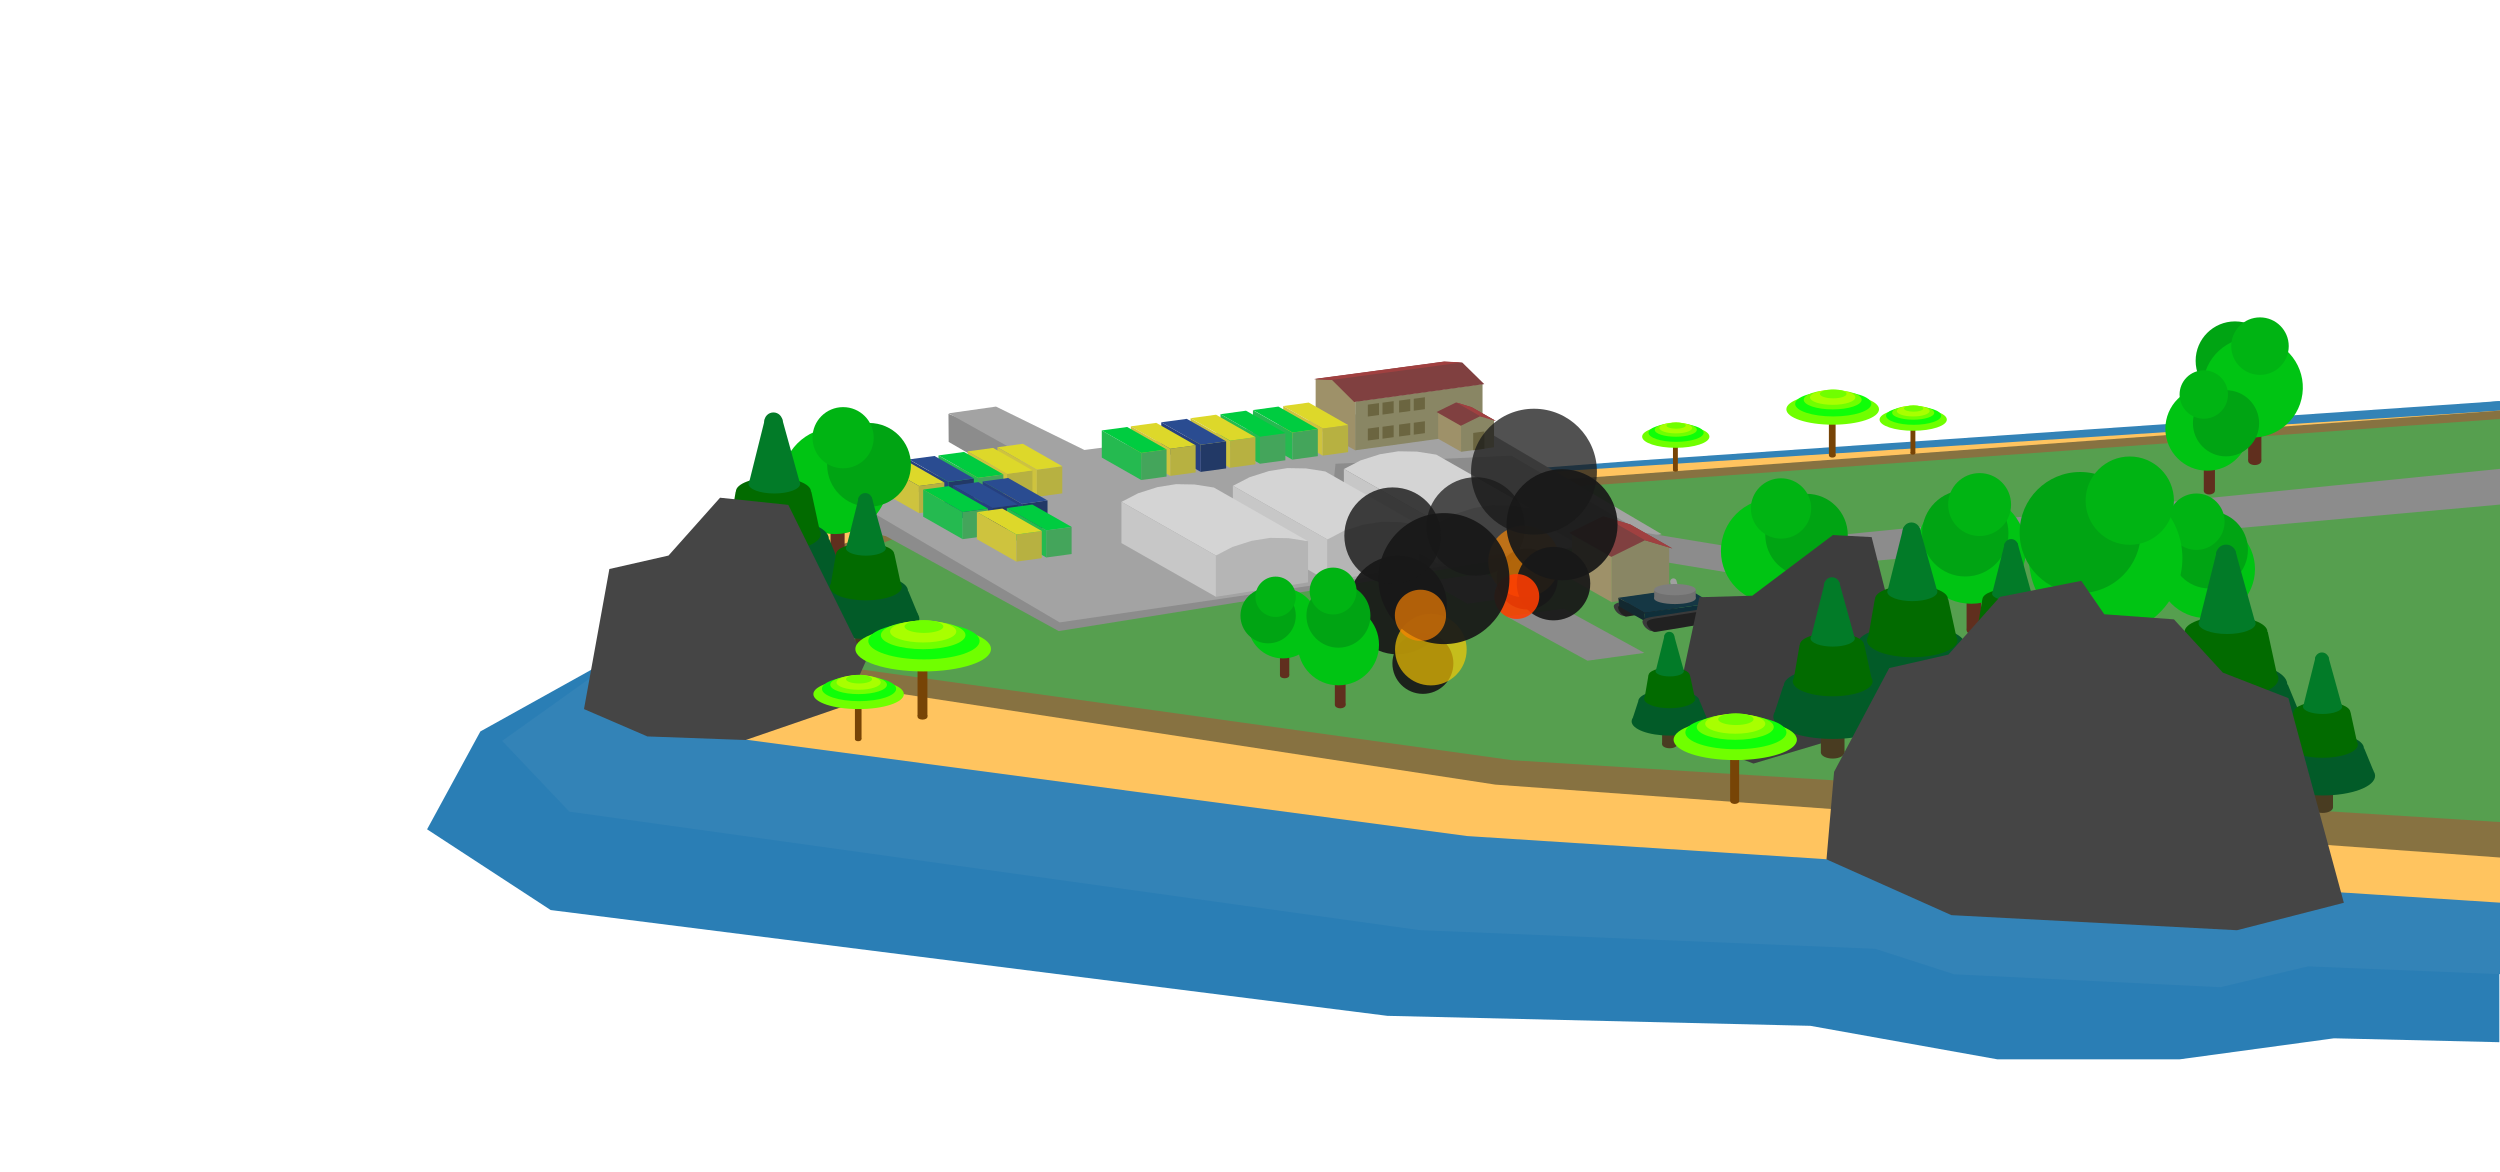 <?xml version="1.0" encoding="UTF-8" standalone="no"?>
<!-- Generator: Adobe Illustrator 23.0.3, SVG Export Plug-In . SVG Version: 6.00 Build 0)  -->

<svg
   version="1.1"
   id="Layer_1"
   x="0px"
   y="0px"
   viewBox="0 75 2304 1080"
   style="enable-background:new 0 0 2304 1080;"
   xml:space="preserve"
   xmlns:xlink="http://www.w3.org/1999/xlink"
   xmlns="http://www.w3.org/2000/svg"
   xmlns:svg="http://www.w3.org/2000/svg"><defs
   id="defs246"><linearGradient
     id="linearGradient246"><stop
       style="stop-color:#ffd500;stop-opacity:0;"
       offset="0"
       id="stop246" /><stop
       style="stop-color:#ffd500;stop-opacity:0.157;"
       offset="0.873"
       id="stop248" /><stop
       style="stop-color:#ffd500;stop-opacity:0.698;"
       offset="1"
       id="stop247" /></linearGradient><linearGradient
     xlink:href="#linearGradient246"
     id="linearGradient247"
     x1="797.548"
     y1="225.566"
     x2="980.594"
     y2="225.566"
     gradientUnits="userSpaceOnUse" /><linearGradient
     xlink:href="#linearGradient246"
     id="linearGradient250"
     x1="886.009"
     y1="187.681"
     x2="1082.254"
     y2="187.681"
     gradientUnits="userSpaceOnUse" /></defs>
<style
   type="text/css"
   id="style1">
	.st0{fill:#84D0FF;}
	.st1{fill:#2879AD;}
	.st2{fill:#2A7EB5;}
	.st3{fill:#3383B7;}
	.st4{fill:#FFC45F;}
	.st5{fill:#877241;}
	.st6{fill:#569F4F;}
	.st7{fill:#8C8C8C;}
	.st8{fill:#A3A3A3;}
	.st9{fill:#B7B141;}
	.st10{fill:#DDD82A;}
	.st11{fill:#CEC33E;}
	.st12{fill:#44A55B;}
	.st13{fill:#00CC40;}
	.st14{fill:#25BA50;}
	.st15{fill:#223966;}
	.st16{fill:#2A4C91;}
	.st17{fill:#26407F;}
	.st18{fill:#B5B5B5;}
	.st19{fill:#D4D4D4;}
	.st20{fill:#C7C7C7;}
	.st21{fill:#898664;}
	.st22{fill:#9E9169;}
	.st23{fill:#804040;}
	.st24{fill:#A04040;}
	.st25{fill:#6B6540;}
	.st26{fill:#602F1E;}
	.st27{fill:#00C413;}
	.st28{fill:#00A413;}
	.st29{fill:#00B413;}
	.st30{fill:#493C21;}
	.st31{fill:#025B28;}
	.st32{fill:#026B00;}
	.st33{fill:#027B28;}
	.st34{fill:#3A3A3A;}
	.st35{fill:#212121;}
	.st36{fill:#153744;}
	.st37{fill:#0F2F3A;}
	.st38{fill:#132930;}
	.st39{fill:none;stroke:#A0A0A0;stroke-width:5.934;stroke-linecap:round;}
	.st40{fill:#707070;}
	.st41{fill:#7E7E7E;}
	.st42{fill:#454545;}
	.st43{fill:#3D3D3D;}
	.st44{fill:#774406;}
	.st45{fill:#70FF00;}
	.st46{fill:#0FFF08;}
	.st47{fill:#A8FF00;}
	.st48{fill:#2A2B2A;}
	.st49{fill:#333333;}
	.st50{fill:#2D2D2D;}
	.st51{fill:#3F3F3F;}
	.st52{fill:#505050;}
	.st53{fill:none;stroke:#A0A0A0;stroke-width:8;stroke-linecap:round;}
	.st54{fill:#5B5B5B;}
	.st55{fill:none;stroke:#FFA300;stroke-miterlimit:10;}
	.st56{fill:#207003;}
	.st57{fill:#1F6300;}
	.st58{fill:#1B5B00;}
	.st59{fill:none;stroke:#A0A0A0;stroke-width:4.374;stroke-linecap:round;}
	.st60{fill:none;stroke:#A0A0A0;stroke-width:3.682;stroke-linecap:round;}
	.st61{fill:none;stroke:#A0A0A0;stroke-width:3.462;stroke-linecap:round;}
	.st62{fill:#1E1607;}
	.st63{fill:#342B18;}
	.st64{fill:#3E331C;}
	.st65{fill:#2A200C;}
	.st66{fill:none;stroke:#A0A0A0;stroke-width:7.13;stroke-linecap:round;}
</style>

<g
   id="g219">
	<g
   id="g6">
		<path
   class="st2"
   d="M393.6,839.3l49.1-90.2L723,593.2l1580.4-148.5v590.8l-152.4-3.6l-142.4,19.4h-167.7l-172.5-30.9l-389.8-9.2    l-771.1-97.5L393.6,839.3z"
   id="path2" />
		<path
   class="st3"
   d="M462.8,757.8l280.4-200l761.9-58.1l798.9-55.1v528.2l-177.1-7.2l-80.6,19.2L1801,972.9l-72.8-23.5l-420-17.2    L524.7,823L462.8,757.8z"
   id="path3" />
		<path
   class="st4"
   d="M552.4,688.9l14.2-68L785,551.3l1519-97.9v453.5l-952-61.4L630,749L552.4,688.9z"
   id="path4" />
		<path
   class="st5"
   d="M637.9,673.1l-17.4-47.5l201-63.3L2304,453.4v411.9l-925.9-67.2l-645.2-98.6L637.9,673.1z"
   id="path5" />
		<path
   class="st6"
   d="M688.1,659.4l-7.5-32.9L831,568.7l1473-107.6v371.5l-910.5-57l-598.9-83.5L688.1,659.4z"
   id="path6" />
	</g>
	<path
   class="st7"
   d="M975.7,656.6l555.6-89.2l-498.9-47.7l-158.3-63.3l0.2,25.9l70.3,40.6l-184.9-1.7v35.7l56.7,12.2L975.7,656.6z"
   id="path7" />
	<path
   class="st8"
   d="M1531.4,567.3l-205.1-120.5l-326.9,42.9l-81.5-40l-43.7,6.2l74.7,41.7l-189.1,23.6l216.8,127.4L1531.4,567.3z"
   id="path8" />
	<path
   class="st7"
   d="M1462.2,581.1l135.6,22.4L2304,540v-32.9l-712.4,71.3l-78-12.8l-120.8-70.7l-162,7.5l-2.1,20.3l150.1,10.6   L1462.2,581.1z"
   id="path9" />
	<g
   id="g12">
		<path
   class="st9"
   d="M955.6,532.9l23.4-3.2v-25l-23.4,3.2V532.9z"
   id="path10" />
		<path
   class="st10"
   d="M955.6,507.9l23.4-3.2L942.7,484l-23.5,3.2L955.6,507.9z"
   id="path11" />
		<path
   class="st11"
   d="M919.2,512.2l36.4,20.7v-25l-36.4-20.7V512.2z"
   id="path12" />
	</g>
	<g
   id="g15">
		<path
   class="st9"
   d="M928.1,536.7l23.4-3.2v-25l-23.4,3.2V536.7z"
   id="path13" />
		<path
   class="st10"
   d="M928.1,511.7l23.4-3.2l-36.3-20.7l-23.5,3.2L928.1,511.7z"
   id="path14" />
		<path
   class="st11"
   d="M891.7,516l36.4,20.7v-25L891.7,491V516z"
   id="path15" />
	</g>
	<g
   id="g18">
		<path
   class="st12"
   d="M901.3,540.4l23.4-3.2v-25l-23.4,3.2V540.4z"
   id="path16" />
		<path
   class="st13"
   d="M901.3,515.4l23.4-3.2l-36.3-20.7l-23.5,3.2L901.3,515.4z"
   id="path17" />
		<path
   class="st14"
   d="M864.9,519.7l36.4,20.7v-25l-36.4-20.7V519.7z"
   id="path18" />
	</g>
	<g
   id="g21">
		<path
   class="st15"
   d="M874.1,544.2l23.4-3.2v-25l-23.4,3.2V544.2z"
   id="path19" />
		<path
   class="st16"
   d="M874.1,519.1l23.4-3.2l-36.3-20.7l-23.5,3.2L874.1,519.1z"
   id="path20" />
		<path
   class="st17"
   d="M837.7,523.5l36.4,20.7v-25l-36.4-20.7V523.5z"
   id="path21" />
	</g>
	<g
   id="g24">
		<path
   class="st9"
   d="M846.9,547.9l23.4-3.2v-25l-23.4,3.2V547.9z"
   id="path22" />
		<path
   class="st10"
   d="M846.9,522.9l23.4-3.2L834.1,499l-23.5,3.2L846.9,522.9z"
   id="path23" />
		<path
   class="st11"
   d="M810.5,527.2l36.4,20.7v-25l-36.4-20.7V527.2z"
   id="path24" />
	</g>
	<g
   id="g27">
		<path
   class="st15"
   d="M942,564.4l23.4-3.2v-25l-23.4,3.2V564.4z"
   id="path25" />
		<path
   class="st16"
   d="M942,539.4l23.4-3.2l-36.3-20.7l-23.5,3.2L942,539.4z"
   id="path26" />
		<path
   class="st17"
   d="M905.6,543.7l36.4,20.7v-25l-36.4-20.7V543.7z"
   id="path27" />
	</g>
	<g
   id="g30">
		<path
   class="st15"
   d="M914.6,568.1L938,565v-25l-23.4,3.2V568.1z"
   id="path28" />
		<path
   class="st16"
   d="M914.6,543.1L938,540l-36.3-20.7l-23.5,3.2L914.6,543.1z"
   id="path29" />
		<path
   class="st17"
   d="M878.2,547.5l36.4,20.7v-25l-36.4-20.7V547.5z"
   id="path30" />
	</g>
	<g
   id="g33">
		<path
   class="st12"
   d="M887.1,571.9l23.4-3.2v-25l-23.4,3.2V571.9z"
   id="path31" />
		<path
   class="st13"
   d="M887.1,546.9l23.4-3.2L874.3,523l-23.5,3.2L887.1,546.9z"
   id="path32" />
		<path
   class="st14"
   d="M850.8,551.2l36.4,20.7v-25l-36.4-20.7V551.2z"
   id="path33" />
	</g>
	<g
   id="g36">
		<path
   class="st12"
   d="M964.2,588.8l23.4-3.2v-25l-23.4,3.2V588.8z"
   id="path34" />
		<path
   class="st13"
   d="M964.2,563.8l23.4-3.2L951.4,540l-23.5,3.2L964.2,563.8z"
   id="path35" />
		<path
   class="st14"
   d="M927.9,568.1l36.4,20.7v-25l-36.4-20.7V568.1z"
   id="path36" />
	</g>
	<g
   id="g39">
		<path
   class="st9"
   d="M936.7,592.6l23.4-3.2v-25l-23.4,3.2V592.6z"
   id="path37" />
		<path
   class="st10"
   d="M936.7,567.6l23.4-3.2l-36.3-20.7l-23.5,3.2L936.7,567.6z"
   id="path38" />
		<path
   class="st11"
   d="M900.3,571.9l36.4,20.7v-25l-36.4-20.7V571.9z"
   id="path39" />
	</g>
	<g
   id="g42">
		<path
   class="st18"
   d="M1325.6,594.7l84.9-13.3v-38l-53.4-12.4l-31.5,25.7V594.7z"
   id="path40" />
		<path
   class="st19"
   d="M1325.6,556.7l15.1-7.9l17.9-5.7l17-2.7l17,0.3l17.9,2.8l-86.8-49.5l-17.9-2.8l-17-0.3l-17,2.7l-17.9,5.7    l-15.3,7.9L1325.6,556.7z"
   id="path41" />
		<path
   class="st20"
   d="M1238.5,545.2l87.1,49.5v-38l-87.1-49.5V545.2z"
   id="path42" />
	</g>
	<g
   id="g45">
		<path
   class="st18"
   d="M1223.3,610.3l84.9-13.3v-38l-53.4-12.4l-31.5,25.7V610.3z"
   id="path43" />
		<path
   class="st19"
   d="M1223.3,572.2l15.1-7.9l17.9-5.7l17-2.7l17,0.3l17.9,2.8l-86.8-49.5l-17.9-2.8l-17-0.3l-17,2.7l-17.9,5.7    l-15.3,7.9L1223.3,572.2z"
   id="path44" />
		<path
   class="st20"
   d="M1136.2,560.7l87.1,49.5v-38l-87.1-49.5V560.7z"
   id="path45" />
	</g>
	<g
   id="g48">
		<path
   class="st18"
   d="M1120.6,625l84.9-13.3v-38l-53.4-12.4l-31.5,25.7V625z"
   id="path46" />
		<path
   class="st19"
   d="M1120.6,587l15.1-7.9l17.9-5.7l17-2.7l17,0.3l17.9,2.8l-86.8-49.5l-17.9-2.8l-17-0.3l-17,2.7l-17.9,5.7    l-15.3,7.9L1120.6,587z"
   id="path47" />
		<path
   class="st20"
   d="M1033.5,575.5l87.1,49.5v-38l-87.1-49.5V575.5z"
   id="path48" />
	</g>
	<g
   id="g60">
		<path
   class="st21"
   d="M1248.9,490l117.4-16.2v-45L1248.9,445V490z"
   id="path49" />
		<path
   class="st22"
   d="M1212.5,469.3l36.4,20.7v-45l-17.2-21.9l-19.2,1.2L1212.5,469.3L1212.5,469.3z"
   id="path50" />
		<path
   class="st23"
   d="M1248,445.5l119.9-16.5l-20.3-19.9l-16.7-0.8l-120,16.1l16.7,0.8L1248,445.5z"
   id="path51" />
		<path
   class="st24"
   d="M1227.6,425.1l120-16.1l-16.7-0.8l-120,16.1L1227.6,425.1z"
   id="path52" />
		<path
   class="st25"
   d="M1260.6,458.9l10.3-1.4v-11l-10.3,1.4V458.9z"
   id="path53" />
		<path
   class="st25"
   d="M1289.4,455.2l10.3-1.4v-11l-10.3,1.4V455.2z"
   id="path54" />
		<path
   class="st25"
   d="M1302.9,475.6l10.3-1.4v-11l-10.3,1.4V475.6z"
   id="path55" />
		<path
   class="st25"
   d="M1289.4,477.3l10.3-1.4v-11l-10.3,1.4V477.3z"
   id="path56" />
		<path
   class="st25"
   d="M1302.9,453.5l10.3-1.4v-11l-10.3,1.4V453.5z"
   id="path57" />
		<path
   class="st25"
   d="M1274.1,479.3l10.3-1.4v-11l-10.3,1.4V479.3z"
   id="path58" />
		<path
   class="st25"
   d="M1274.1,457.1l10.3-1.4v-11l-10.3,1.4V457.1z"
   id="path59" />
		<path
   class="st25"
   d="M1260.6,481l10.3-1.4v-11l-10.3,1.4V481z"
   id="path60" />
	</g>
	<g
   id="g63">
		<path
   class="st9"
   d="M1219,494.9l23.4-3.2v-25l-23.4,3.2V494.9z"
   id="path61" />
		<path
   class="st10"
   d="M1219,469.9l23.4-3.2l-36.3-20.7l-23.5,3.2L1219,469.9z"
   id="path62" />
		<path
   class="st11"
   d="M1182.6,474.2l36.4,20.7v-25l-36.4-20.7V474.2z"
   id="path63" />
	</g>
	<g
   id="g66">
		<path
   class="st12"
   d="M1191.1,498.6l23.4-3.2v-25l-23.4,3.2V498.6z"
   id="path64" />
		<path
   class="st13"
   d="M1191.1,473.6l23.4-3.2l-36.3-20.7l-23.5,3.2L1191.1,473.6z"
   id="path65" />
		<path
   class="st14"
   d="M1154.7,478l36.4,20.7v-25l-36.4-20.7V478z"
   id="path66" />
	</g>
	<g
   id="g69">
		<path
   class="st12"
   d="M1161.2,502.4l23.4-3.2v-25l-23.4,3.2V502.4z"
   id="path67" />
		<path
   class="st14"
   d="M1124.8,481.7l36.4,20.7v-25l-36.4-20.7V481.7z"
   id="path68" />
		<path
   class="st13"
   d="M1161.2,477.4l23.4-3.2l-36.3-20.7l-23.5,3.2L1161.2,477.4z"
   id="path69" />
	</g>
	<g
   id="g72">
		<path
   class="st9"
   d="M1133.6,506.1l23.4-3.2v-25l-23.4,3.2V506.1z"
   id="path70" />
		<path
   class="st10"
   d="M1133.6,481.1l23.4-3.2l-36.3-20.7l-23.5,3.2L1133.6,481.1z"
   id="path71" />
		<path
   class="st11"
   d="M1097.2,485.5l36.4,20.7v-25l-36.4-20.7V485.5z"
   id="path72" />
	</g>
	<g
   id="g75">
		<path
   class="st15"
   d="M1106.6,509.9l23.4-3.2v-25l-23.4,3.2V509.9z"
   id="path73" />
		<path
   class="st16"
   d="M1106.6,484.9l23.4-3.2l-36.3-20.7l-23.5,3.2L1106.6,484.9z"
   id="path74" />
		<path
   class="st17"
   d="M1070.2,489.2l36.4,20.7v-25l-36.4-20.7V489.2z"
   id="path75" />
	</g>
	<g
   id="g78">
		<path
   class="st9"
   d="M1078.5,513.6l23.4-3.2v-25l-23.4,3.2V513.6z"
   id="path76" />
		<path
   class="st10"
   d="M1078.5,488.6l23.4-3.2l-36.3-20.7l-23.5,3.2L1078.5,488.6z"
   id="path77" />
		<path
   class="st11"
   d="M1042.2,492.9l36.4,20.7v-25l-36.4-20.7V492.9z"
   id="path78" />
	</g>
	<g
   id="g81">
		<path
   class="st12"
   d="M1051.7,517.4l23.4-3.2v-25l-23.4,3.2V517.4z"
   id="path79" />
		<path
   class="st13"
   d="M1051.7,492.4l23.4-3.2l-36.3-20.7l-23.5,3.2L1051.7,492.4z"
   id="path80" />
		<path
   class="st14"
   d="M1015.4,496.7l36.4,20.7v-25l-36.4-20.7V496.7z"
   id="path81" />
	</g>
	<g
   id="g86">
		<path
   class="st21"
   d="M1346.5,491.4l30.4-4.2v-25l-13.7-4.1l-16.8,8.3L1346.5,491.4L1346.5,491.4z"
   id="path82" />
		<path
   class="st22"
   d="M1325.4,479.4l21.1,11.9v-25l-21.1-11.9V479.4z"
   id="path83" />
		<path
   class="st23"
   d="M1346.3,467.4l17.8-8.8l14.5,4.4l-22.3-12.7l-14.4-4.4l-18,8.8L1346.3,467.4z"
   id="path84" />
		<path
   class="st24"
   d="M1342,445.9l22.2,12.7l14.5,4.4l-22.3-12.7L1342,445.9z"
   id="path85" />
		<path
   class="st25"
   d="M1357.7,490l10.3-1.4v-16l-10.3,1.4V490z"
   id="path86" />
	</g>
	<g
   id="g89">
		<g
   id="g87">
			<ellipse
   class="st26"
   cx="1819.1"
   cy="655.7"
   rx="6.7"
   ry="4.3"
   id="ellipse86" />
			<rect
   x="1812.4"
   y="563.7"
   class="st26"
   width="13.4"
   height="91.5"
   id="rect86" />
		</g>
		<circle
   class="st27"
   cx="1816.8"
   cy="581"
   r="50.4"
   id="circle87" />
		<circle
   class="st28"
   cx="1811.2"
   cy="566.5"
   r="39.8"
   id="circle88" />
		<circle
   class="st29"
   cx="1824.4"
   cy="540"
   r="29"
   id="circle89" />
	</g>
	<g
   id="g92">
		<g
   id="g90">
			<ellipse
   class="st26"
   cx="771.9"
   cy="590.8"
   rx="6.5"
   ry="4.1"
   id="ellipse89" />
			<rect
   x="765.4"
   y="501.5"
   class="st26"
   width="13"
   height="88.9"
   id="rect89" />
		</g>
		<circle
   class="st27"
   cx="769.6"
   cy="518.2"
   r="49"
   id="circle90" />
		<circle
   class="st28"
   cx="800.9"
   cy="503.4"
   r="38.6"
   id="circle91" />
		<circle
   class="st29"
   cx="777"
   cy="478.4"
   r="28.2"
   id="circle92" />
	</g>
	<g
   id="g95">
		<g
   id="g93">
			<ellipse
   class="st26"
   cx="2035.2"
   cy="666.3"
   rx="6"
   ry="3.8"
   id="ellipse92" />
			<rect
   x="2029.2"
   y="584"
   class="st26"
   width="12"
   height="81.9"
   id="rect92" />
		</g>
		<circle
   class="st27"
   cx="2033.1"
   cy="599.5"
   r="45.1"
   id="circle93" />
		<circle
   class="st28"
   cx="2036.1"
   cy="581.7"
   r="35.6"
   id="circle94" />
		<circle
   class="st29"
   cx="2024.2"
   cy="555.8"
   r="26"
   id="circle95" />
	</g>
	<g
   id="g101">
		<g
   id="g96">
			<ellipse
   class="st30"
   cx="713.5"
   cy="643.6"
   rx="12.7"
   ry="6.7"
   id="ellipse95" />
			<rect
   x="700.8"
   y="622.4"
   class="st30"
   width="25.5"
   height="21.2"
   id="rect95" />
		</g>
		<g
   id="g97">
			<ellipse
   class="st31"
   cx="713.5"
   cy="605.1"
   rx="63.9"
   ry="23.9"
   id="ellipse96" />
			<path
   class="st31"
   d="M775.6,599.5L764.3,572H660.6l-9,27.3L775.6,599.5z"
   id="path96" />
			<ellipse
   class="st31"
   cx="712.4"
   cy="571.7"
   rx="51.5"
   ry="19.3"
   id="ellipse97" />
		</g>
		<g
   id="g99">
			<ellipse
   class="st32"
   cx="713.5"
   cy="567.1"
   rx="42.9"
   ry="16.1"
   id="ellipse98" />
			<path
   class="st32"
   d="M755.3,563.3l-7.6-35.2H678l-6,35.1L755.3,563.3z"
   id="path98" />
			<ellipse
   class="st32"
   cx="712.8"
   cy="528"
   rx="34.6"
   ry="13"
   id="ellipse99" />
		</g>
		<g
   id="g100">
			<ellipse
   class="st33"
   cx="713.6"
   cy="520.9"
   rx="23.8"
   ry="8.9"
   id="ellipse100" />
			<path
   class="st33"
   d="M736.8,518.8l-16.2-58.6h-15.4l-14.6,58.5L736.8,518.8z"
   id="path100" />
			<circle
   class="st33"
   cx="712.8"
   cy="463.5"
   r="8.4"
   id="circle100" />
		</g>
	</g>
	<g
   id="g107">
		<g
   id="g102">
			<ellipse
   class="st30"
   cx="797.9"
   cy="675.1"
   rx="9.8"
   ry="5.2"
   id="ellipse101" />
			<rect
   x="788.1"
   y="658.7"
   class="st30"
   width="19.7"
   height="16.4"
   id="rect101" />
		</g>
		<g
   id="g103">
			<ellipse
   class="st31"
   cx="797.9"
   cy="645.3"
   rx="49.4"
   ry="18.5"
   id="ellipse102" />
			<path
   class="st31"
   d="M845.9,641l-8.8-21.3H757l-6.9,21.1L845.9,641z"
   id="path102" />
			<ellipse
   class="st31"
   cx="797"
   cy="619.5"
   rx="39.8"
   ry="14.9"
   id="ellipse103" />
		</g>
		<g
   id="g105">
			<ellipse
   class="st32"
   cx="797.9"
   cy="615.9"
   rx="33.2"
   ry="12.4"
   id="ellipse104" />
			<path
   class="st32"
   d="M830.2,613l-5.9-27.2h-53.9l-4.7,27.1L830.2,613z"
   id="path104" />
			<ellipse
   class="st32"
   cx="797.3"
   cy="585.7"
   rx="26.8"
   ry="10"
   id="ellipse105" />
		</g>
		<g
   id="g106">
			<ellipse
   class="st33"
   cx="798"
   cy="580.2"
   rx="18.4"
   ry="6.9"
   id="ellipse106" />
			<path
   class="st33"
   d="M815.9,578.6l-12.5-45.3h-11.9l-11.3,45.2L815.9,578.6z"
   id="path106" />
			<circle
   class="st33"
   cx="797.4"
   cy="535.9"
   r="6.5"
   id="circle106" />
		</g>
	</g>
	<g
   id="g113">
		<g
   id="g108">
			<ellipse
   class="st30"
   cx="1854.1"
   cy="715.9"
   rx="9.7"
   ry="5.1"
   id="ellipse107" />
			<rect
   x="1844.3"
   y="699.7"
   class="st30"
   width="19.5"
   height="16.2"
   id="rect107" />
		</g>
		<g
   id="g109">
			<ellipse
   class="st31"
   cx="1854.1"
   cy="686.4"
   rx="48.9"
   ry="18.3"
   id="ellipse108" />
			<path
   class="st31"
   d="M1901.6,682.1l-8.7-21.1h-79.3l-6.9,20.9L1901.6,682.1z"
   id="path108" />
			<ellipse
   class="st31"
   cx="1853.2"
   cy="660.9"
   rx="39.4"
   ry="14.7"
   id="ellipse109" />
		</g>
		<g
   id="g111">
			<ellipse
   class="st32"
   cx="1854.1"
   cy="657.4"
   rx="32.8"
   ry="12.3"
   id="ellipse110" />
			<path
   class="st32"
   d="M1886,654.5l-5.8-26.9h-53.3l-4.6,26.8L1886,654.5z"
   id="path110" />
			<ellipse
   class="st32"
   cx="1853.5"
   cy="627.4"
   rx="26.5"
   ry="9.9"
   id="ellipse111" />
		</g>
		<g
   id="g112">
			<ellipse
   class="st33"
   cx="1854.1"
   cy="622"
   rx="18.2"
   ry="6.8"
   id="ellipse112" />
			<path
   class="st33"
   d="M1871.8,620.4l-12.4-44.8h-11.8l-11.2,44.7L1871.8,620.4z"
   id="path112" />
			<circle
   class="st33"
   cx="1853.5"
   cy="578.2"
   r="6.4"
   id="circle112" />
		</g>
	</g>
	<g
   id="g119">
		<g
   id="g114">
			<ellipse
   class="st30"
   cx="2052.4"
   cy="784.8"
   rx="14"
   ry="7.4"
   id="ellipse113" />
			<rect
   x="2038.3"
   y="761.4"
   class="st30"
   width="28.1"
   height="23.4"
   id="rect113" />
		</g>
		<g
   id="g115">
			<ellipse
   class="st31"
   cx="2052.4"
   cy="742.4"
   rx="70.5"
   ry="26.4"
   id="ellipse114" />
			<path
   class="st31"
   d="M2120.9,736.2l-12.5-30.4H1994l-9.9,30.1L2120.9,736.2z"
   id="path114" />
			<ellipse
   class="st31"
   cx="2051.1"
   cy="705.6"
   rx="56.8"
   ry="21.3"
   id="ellipse115" />
		</g>
		<g
   id="g117">
			<ellipse
   class="st32"
   cx="2052.4"
   cy="700.4"
   rx="47.4"
   ry="17.7"
   id="ellipse116" />
			<path
   class="st32"
   d="M2098.4,696.3l-8.4-38.8h-76.9l-6.7,38.7L2098.4,696.3z"
   id="path116" />
			<ellipse
   class="st32"
   cx="2051.5"
   cy="657.3"
   rx="38.2"
   ry="14.3"
   id="ellipse117" />
		</g>
		<g
   id="g118">
			<ellipse
   class="st33"
   cx="2052.5"
   cy="649.5"
   rx="26.3"
   ry="9.8"
   id="ellipse118" />
			<path
   class="st33"
   d="M2078,647.2l-17.9-64.6h-17l-16.1,64.5L2078,647.2z"
   id="path118" />
			<circle
   class="st33"
   cx="2051.6"
   cy="586.2"
   r="9.3"
   id="circle118" />
		</g>
	</g>
	<g
   id="g122">
		<g
   id="g120">
			<ellipse
   class="st26"
   cx="1943.8"
   cy="694.2"
   rx="9.4"
   ry="6"
   id="ellipse119" />
			<rect
   x="1934.4"
   y="565.2"
   class="st26"
   width="18.8"
   height="128.4"
   id="rect119" />
		</g>
		<circle
   class="st27"
   cx="1940.6"
   cy="589.4"
   r="70.7"
   id="circle120" />
		<circle
   class="st28"
   cx="1917.1"
   cy="565.8"
   r="55.8"
   id="circle121" />
		<circle
   class="st29"
   cx="1962.8"
   cy="536.4"
   r="40.7"
   id="circle122" />
	</g>
	<g
   id="g125">
		<g
   id="g123">
			<ellipse
   class="st26"
   cx="1636.4"
   cy="654.1"
   rx="6.4"
   ry="4.1"
   id="ellipse122" />
			<rect
   x="1630"
   y="566.3"
   class="st26"
   width="12.8"
   height="87.5"
   id="rect122" />
		</g>
		<circle
   class="st27"
   cx="1634.2"
   cy="582.7"
   r="48.2"
   id="circle123" />
		<circle
   class="st28"
   cx="1664.9"
   cy="568.1"
   r="38"
   id="circle124" />
		<circle
   class="st29"
   cx="1641.4"
   cy="543.6"
   r="27.8"
   id="circle125" />
	</g>
	<g
   id="g128">
		<path
   class="st21"
   d="M1485.3,629.9l53-7.2v-43.5l-23.8-7.2l-29.2,14.4V629.9z"
   id="path125" />
		<path
   class="st22"
   d="M1448.7,609.2l36.7,20.8v-43.5l-36.7-20.8V609.2z"
   id="path126" />
		<path
   class="st23"
   d="M1485,588.2l31-15.3l25.3,7.6l-38.8-22.1l-25.1-7.7l-31.4,15.4L1485,588.2z"
   id="path127" />
		<path
   class="st24"
   d="M1477.5,550.8l38.6,22.1l25.3,7.6l-38.8-22.1L1477.5,550.8z"
   id="path128" />
	</g>
	<g
   id="g141">
		<g
   transform="matrix(1, 0, 0, 1, 6.489, -5.84)"
   id="g132">
			<path
   class="st34"
   d="M1490.8,635.1l44.9-7c3.4-0.5,7.2-1.1,7.8,2.2c0.5,3.4-5.9,9.5-9.2,10l-45,7.5c-3.4,0.5-8-4.2-8.5-7.8     C1480.2,636.5,1487.4,635.6,1490.8,635.1z"
   id="path129" />
			<path
   class="st34"
   d="M1485.7,644.5l10.7,1.5l-4.3,3.1l-4.9-1.4L1485.7,644.5z"
   id="path130" />
			<path
   class="st34"
   d="M1541,627.7l4.8,1.5l-2.6,5.8l-4.9-1.4L1541,627.7z"
   id="path131" />
			<path
   class="st35"
   d="M1494.8,636.3l44.9-7c3.4-0.5,7.2-1.1,7.8,2.2c0.5,3.4-5.9,9.5-9.2,10l-45,7.5c-3.4,0.5-8-4.2-8.5-7.8     C1484.2,637.8,1491.5,636.8,1494.8,636.3z"
   id="path132" />
		</g>
		<path
   class="st36"
   d="M1515.6,639.7l62.1-8.8l-23.1-14l-63.1,9L1515.6,639.7z"
   id="path133" />
		<path
   class="st37"
   d="M1516.2,647.7l59.5-8.7l2-8.1l-62.1,8.8L1516.2,647.7z"
   id="path134" />
		<path
   class="st38"
   d="M1492.4,634.1l23.8,13.5l-0.6-8l-24.2-13.7L1492.4,634.1z"
   id="path135" />
		<g
   transform="matrix(1, 0, 0, 1, 6.489, -5.84)"
   id="g139">
			<path
   class="st34"
   d="M1517.2,649.2l44.9-7c3.4-0.5,7.2-1.1,7.8,2.2c0.5,3.4-5.9,9.5-9.2,10l-45,7.5c-3.4,0.5-8-4.2-8.5-7.8     C1506.6,650.7,1513.9,649.7,1517.2,649.2z"
   id="path136" />
			<path
   class="st34"
   d="M1512.1,658.6l10.7,1.5l-4.3,3.1l-4.9-1.4L1512.1,658.6z"
   id="path137" />
			<path
   class="st34"
   d="M1567.4,641.9l4.8,1.5l-2.6,5.8l-4.9-1.4L1567.4,641.9z"
   id="path138" />
			<path
   class="st35"
   d="M1521.2,650.5l44.9-7c3.4-0.5,7.2-1.1,7.8,2.2c0.5,3.4-5.9,9.5-9.2,10l-45,7.5c-3.4,0.5-8-4.2-8.5-7.8     S1517.9,651,1521.2,650.5z"
   id="path139" />
		</g>
		<g
   id="g140">
			<line
   class="st39"
   x1="1542.2"
   y1="611"
   x2="1543.6"
   y2="616.4"
   id="line139" />
			<ellipse
   class="st40"
   cx="1543.6"
   cy="626.5"
   rx="19.2"
   ry="5.2"
   id="ellipse139" />
			<rect
   x="1524.5"
   y="619.1"
   class="st40"
   width="38.3"
   height="7.4"
   id="rect139" />
			<ellipse
   class="st41"
   cx="1543.6"
   cy="618.4"
   rx="19.2"
   ry="5.2"
   id="ellipse140" />
		</g>
	</g>
	<path
   class="st42"
   d="M687.2,757l92.5-31.8l18.2-40.7l-71.4-144.2l-62.9-6.6L616.1,587l-54.5,12.4l-23.4,129.1l58.4,25.2L687.2,757   z"
   id="path141" />
	<path
   class="st43"
   d="M1616,778.7l150.3-44.9L1724.9,570l-35.7-1.9l-74.3,55.9l-48.7,1.4l-26.5,124.2L1616,778.7z"
   id="path142" />
	<g
   id="g148">
		<g
   id="g142">
			<ellipse
   class="st30"
   cx="1762.3"
   cy="739.4"
   rx="12.4"
   ry="6.5"
   id="ellipse142" />
			<rect
   x="1750"
   y="718.8"
   class="st30"
   width="24.7"
   height="20.6"
   id="rect142" />
		</g>
		<g
   id="g144">
			<ellipse
   class="st31"
   cx="1762.3"
   cy="702"
   rx="62"
   ry="23.2"
   id="ellipse143" />
			<path
   class="st31"
   d="M1822.6,696.6l-11-26.7h-100.7l-8.7,26.5L1822.6,696.6z"
   id="path143" />
			<ellipse
   class="st31"
   cx="1761.2"
   cy="669.6"
   rx="50"
   ry="18.7"
   id="ellipse144" />
		</g>
		<g
   id="g146">
			<ellipse
   class="st32"
   cx="1762.3"
   cy="665.1"
   rx="41.7"
   ry="15.6"
   id="ellipse145" />
			<path
   class="st32"
   d="M1802.9,661.5l-7.4-34.2h-67.7l-5.9,34L1802.9,661.5z"
   id="path145" />
			<ellipse
   class="st32"
   cx="1761.6"
   cy="627.1"
   rx="33.6"
   ry="12.6"
   id="ellipse146" />
		</g>
		<g
   id="g147">
			<ellipse
   class="st33"
   cx="1762.4"
   cy="620.3"
   rx="23.1"
   ry="8.7"
   id="ellipse147" />
			<path
   class="st33"
   d="M1784.9,618.2l-15.8-56.9h-15l-14.2,56.8L1784.9,618.2z"
   id="path147" />
			<circle
   class="st33"
   cx="1761.6"
   cy="564.6"
   r="8.1"
   id="circle147" />
		</g>
	</g>
	<g
   id="g154">
		<g
   id="g149">
			<ellipse
   class="st30"
   cx="1689"
   cy="768.4"
   rx="10.9"
   ry="5.7"
   id="ellipse148" />
			<rect
   x="1678.1"
   y="750.3"
   class="st30"
   width="21.8"
   height="18.1"
   id="rect148" />
		</g>
		<g
   id="g150">
			<ellipse
   class="st31"
   cx="1689"
   cy="735.5"
   rx="54.7"
   ry="20.5"
   id="ellipse149" />
			<path
   class="st31"
   d="M1742.1,730.7l-9.7-23.6h-88.9l-7.7,23.4L1742.1,730.7z"
   id="path149" />
			<ellipse
   class="st31"
   cx="1688"
   cy="706.9"
   rx="44.1"
   ry="16.5"
   id="ellipse150" />
		</g>
		<g
   id="g152">
			<ellipse
   class="st32"
   cx="1689"
   cy="702.9"
   rx="36.8"
   ry="13.8"
   id="ellipse151" />
			<path
   class="st32"
   d="M1724.7,699.7l-6.5-30.2h-59.7l-5.2,30L1724.7,699.7z"
   id="path151" />
			<ellipse
   class="st32"
   cx="1688.3"
   cy="669.4"
   rx="29.6"
   ry="11.1"
   id="ellipse152" />
		</g>
		<g
   id="g153">
			<ellipse
   class="st33"
   cx="1689"
   cy="663.3"
   rx="20.4"
   ry="7.6"
   id="ellipse153" />
			<path
   class="st33"
   d="M1708.9,661.5l-13.9-50.2h-13.2l-12.5,50.1L1708.9,661.5z"
   id="path153" />
			<circle
   class="st33"
   cx="1688.4"
   cy="614.2"
   r="7.2"
   id="circle153" />
		</g>
	</g>
	<g
   id="g167">
		<g
   id="g155">
			<ellipse
   class="st30"
   cx="1538.8"
   cy="760.9"
   rx="7"
   ry="3.7"
   id="ellipse154" />
			<rect
   x="1531.8"
   y="749.3"
   class="st30"
   width="14"
   height="11.6"
   id="rect154" />
		</g>
		<g
   id="g156">
			<ellipse
   class="st31"
   cx="1538.8"
   cy="739.8"
   rx="35.1"
   ry="13.1"
   id="ellipse155" />
			<path
   class="st31"
   d="M1572.9,736.7l-6.2-15.1h-57l-4.9,15L1572.9,736.7z"
   id="path155" />
			<ellipse
   class="st31"
   cx="1538.1"
   cy="721.4"
   rx="28.3"
   ry="10.6"
   id="ellipse156" />
		</g>
		<g
   id="g158">
			<ellipse
   class="st32"
   cx="1538.8"
   cy="718.9"
   rx="23.6"
   ry="8.8"
   id="ellipse157" />
			<path
   class="st32"
   d="M1561.7,716.8l-4.2-19.4h-38.3l-3.3,19.3L1561.7,716.8z"
   id="path157" />
			<ellipse
   class="st32"
   cx="1538.3"
   cy="697.4"
   rx="19"
   ry="7.1"
   id="ellipse158" />
		</g>
		<g
   id="g159">
			<ellipse
   class="st33"
   cx="1538.8"
   cy="693.5"
   rx="13.1"
   ry="4.9"
   id="ellipse159" />
			<path
   class="st33"
   d="M1551.6,692.3l-8.9-32.2h-8.5l-8,32.2H1551.6z"
   id="path159" />
			<circle
   class="st33"
   cx="1538.4"
   cy="661.9"
   r="4.6"
   id="circle159" />
		</g>
		<g
   id="g166">
			<g
   id="g160">
				<ellipse
   class="st30"
   cx="2140.5"
   cy="819.1"
   rx="9.6"
   ry="5.1"
   id="ellipse160" />
				<rect
   x="2130.8"
   y="803.1"
   class="st30"
   width="19.3"
   height="16.1"
   id="rect160" />
			</g>
			<g
   id="g162">
				<ellipse
   class="st31"
   cx="2140.5"
   cy="790"
   rx="48.4"
   ry="18.1"
   id="ellipse161" />
				<path
   class="st31"
   d="M2187.5,785.7l-8.6-20.9h-78.6l-6.8,20.7L2187.5,785.7z"
   id="path161" />
				<ellipse
   class="st31"
   cx="2139.6"
   cy="764.7"
   rx="39"
   ry="14.6"
   id="ellipse162" />
			</g>
			<g
   id="g164">
				<ellipse
   class="st32"
   cx="2140.5"
   cy="761.2"
   rx="32.5"
   ry="12.2"
   id="ellipse163" />
				<path
   class="st32"
   d="M2172.1,758.3l-5.8-26.7h-52.8l-4.6,26.6L2172.1,758.3z"
   id="path163" />
				<ellipse
   class="st32"
   cx="2139.9"
   cy="731.5"
   rx="26.2"
   ry="9.8"
   id="ellipse164" />
			</g>
			<g
   id="g165">
				<ellipse
   class="st33"
   cx="2140.5"
   cy="726.2"
   rx="18.1"
   ry="6.8"
   id="ellipse165" />
				<path
   class="st33"
   d="M2158.1,724.6l-12.3-44.4h-11.7l-11.1,44.3L2158.1,724.6z"
   id="path165" />
				<circle
   class="st33"
   cx="2139.9"
   cy="682.7"
   r="6.4"
   id="circle165" />
			</g>
		</g>
	</g>
	<path
   class="st42"
   d="M1798.4,918.4l263.2,13.9l98.5-25.3L2109,718.4l-60.4-23.5l-45.1-49.1l-64.2-4.7l-21.2-30.8l-75,14.8   l-47.5,53.2l-54.5,12.4l-50.8,95.6l-7,80.7L1798.4,918.4z"
   id="path167" />
	<g
   id="g173">
		<g
   id="g168">
			<ellipse
   class="st44"
   cx="1598.7"
   cy="813.2"
   rx="4.1"
   ry="2.7"
   id="ellipse167" />
			<rect
   x="1594.5"
   y="756.2"
   class="st44"
   width="8.3"
   height="56.8"
   id="rect167" />
		</g>
		<g
   id="g172">
			<ellipse
   class="st45"
   cx="1599.2"
   cy="756.7"
   rx="56.8"
   ry="18.8"
   id="ellipse168" />
			<ellipse
   class="st46"
   cx="1599.8"
   cy="750"
   rx="46.6"
   ry="15.5"
   id="ellipse169" />
			<ellipse
   class="st45"
   cx="1599.2"
   cy="745"
   rx="35.5"
   ry="11.8"
   id="ellipse170" />
			<ellipse
   class="st47"
   cx="1599.2"
   cy="742"
   rx="27.7"
   ry="9.2"
   id="ellipse171" />
			<ellipse
   class="st45"
   cx="1599.8"
   cy="737.8"
   rx="16.3"
   ry="5.4"
   id="ellipse172" />
		</g>
	</g>
	<g
   id="g179">
		<g
   id="g174">
			<ellipse
   class="st44"
   cx="790.9"
   cy="756.2"
   rx="3"
   ry="1.9"
   id="ellipse173" />
			<rect
   x="787.9"
   y="714.3"
   class="st44"
   width="6.1"
   height="41.7"
   id="rect173" />
		</g>
		<g
   id="g178">
			<ellipse
   class="st45"
   cx="791.3"
   cy="714.7"
   rx="41.7"
   ry="13.8"
   id="ellipse174" />
			<ellipse
   class="st46"
   cx="791.7"
   cy="709.8"
   rx="34.2"
   ry="11.4"
   id="ellipse175" />
			<ellipse
   class="st45"
   cx="791.3"
   cy="706.1"
   rx="26.1"
   ry="8.6"
   id="ellipse176" />
			<ellipse
   class="st47"
   cx="791.3"
   cy="703.9"
   rx="20.4"
   ry="6.8"
   id="ellipse177" />
			<ellipse
   class="st45"
   cx="791.7"
   cy="700.9"
   rx="12"
   ry="4"
   id="ellipse178" />
		</g>
	</g>
	<g
   id="g185">
		<g
   id="g180">
			<ellipse
   class="st44"
   cx="850.2"
   cy="735.3"
   rx="4.6"
   ry="2.9"
   id="ellipse179" />
			<rect
   x="845.6"
   y="672.5"
   class="st44"
   width="9.1"
   height="62.5"
   id="rect179" />
		</g>
		<g
   id="g184">
			<ellipse
   class="st45"
   cx="850.8"
   cy="673.1"
   rx="62.5"
   ry="20.7"
   id="ellipse180" />
			<ellipse
   class="st46"
   cx="851.5"
   cy="665.7"
   rx="51.3"
   ry="17"
   id="ellipse181" />
			<ellipse
   class="st45"
   cx="850.8"
   cy="660.3"
   rx="39"
   ry="13"
   id="ellipse182" />
			<ellipse
   class="st47"
   cx="850.8"
   cy="657"
   rx="30.5"
   ry="10.1"
   id="ellipse183" />
			<ellipse
   class="st45"
   cx="851.5"
   cy="652.4"
   rx="17.9"
   ry="5.9"
   id="ellipse184" />
		</g>
	</g>
	<g
   id="g191">
		<g
   id="g186">
			<ellipse
   class="st44"
   cx="1544.1"
   cy="508.3"
   rx="2.3"
   ry="1.4"
   id="ellipse185" />
			<rect
   x="1541.8"
   y="477.1"
   class="st44"
   width="4.5"
   height="31"
   id="rect185" />
		</g>
		<g
   id="g190">
			<ellipse
   class="st45"
   cx="1544.4"
   cy="477.4"
   rx="31"
   ry="10.3"
   id="ellipse186" />
			<ellipse
   class="st46"
   cx="1544.7"
   cy="473.8"
   rx="25.4"
   ry="8.4"
   id="ellipse187" />
			<ellipse
   class="st45"
   cx="1544.4"
   cy="471.1"
   rx="19.4"
   ry="6.4"
   id="ellipse188" />
			<ellipse
   class="st47"
   cx="1544.4"
   cy="469.4"
   rx="15.1"
   ry="5"
   id="ellipse189" />
			<ellipse
   class="st45"
   cx="1544.7"
   cy="467.2"
   rx="8.9"
   ry="2.9"
   id="ellipse190" />
		</g>
	</g>
	<g
   id="g197">
		<g
   id="g192">
			<ellipse
   class="st44"
   cx="1688.7"
   cy="494.7"
   rx="3.1"
   ry="2"
   id="ellipse191" />
			<rect
   x="1685.5"
   y="451.8"
   class="st44"
   width="6.2"
   height="42.8"
   id="rect191" />
		</g>
		<g
   id="g196">
			<ellipse
   class="st45"
   cx="1689"
   cy="452.2"
   rx="42.7"
   ry="14.2"
   id="ellipse192" />
			<ellipse
   class="st46"
   cx="1689.5"
   cy="447.2"
   rx="35.1"
   ry="11.6"
   id="ellipse193" />
			<ellipse
   class="st45"
   cx="1689"
   cy="443.4"
   rx="26.7"
   ry="8.9"
   id="ellipse194" />
			<ellipse
   class="st47"
   cx="1689"
   cy="441.2"
   rx="20.9"
   ry="6.9"
   id="ellipse195" />
			<ellipse
   class="st45"
   cx="1689.5"
   cy="438"
   rx="12.3"
   ry="4.1"
   id="ellipse196" />
		</g>
	</g>
	<g
   id="g203">
		<g
   id="g198">
			<ellipse
   class="st44"
   cx="1762.9"
   cy="492.6"
   rx="2.3"
   ry="1.4"
   id="ellipse197" />
			<rect
   x="1760.7"
   y="461.5"
   class="st44"
   width="4.5"
   height="31"
   id="rect197" />
		</g>
		<g
   id="g202">
			<ellipse
   class="st45"
   cx="1763.2"
   cy="461.7"
   rx="31"
   ry="10.3"
   id="ellipse198" />
			<ellipse
   class="st46"
   cx="1763.6"
   cy="458.1"
   rx="25.4"
   ry="8.4"
   id="ellipse199" />
			<ellipse
   class="st45"
   cx="1763.2"
   cy="455.4"
   rx="19.4"
   ry="6.4"
   id="ellipse200" />
			<ellipse
   class="st47"
   cx="1763.2"
   cy="453.8"
   rx="15.1"
   ry="5"
   id="ellipse201" />
			<ellipse
   class="st45"
   cx="1763.6"
   cy="451.5"
   rx="8.9"
   ry="2.9"
   id="ellipse202" />
		</g>
	</g>
	<g
   id="g205">
		<g
   id="g204">
			<ellipse
   class="st26"
   cx="2078"
   cy="499.7"
   rx="6.1"
   ry="3.9"
   id="ellipse203" />
			<rect
   x="2071.9"
   y="415.7"
   class="st26"
   width="12.2"
   height="83.6"
   id="rect203" />
		</g>
		<circle
   class="st28"
   cx="2059.8"
   cy="407.5"
   r="36.3"
   id="circle204" />

			<ellipse
   transform="matrix(0.23 -0.973 0.973 0.23 1178.922 2352.632)"
   class="st27"
   cx="2075.8"
   cy="431.5"
   rx="46.1"
   ry="46.1"
   id="ellipse204" />
		<circle
   class="st29"
   cx="2082.8"
   cy="394"
   r="26.5"
   id="circle205" />
	</g>
	<g
   id="g208">
		<g
   id="g206">
			<ellipse
   class="st26"
   cx="2036.1"
   cy="527.4"
   rx="5.1"
   ry="3.3"
   id="ellipse205" />
			<rect
   x="2031"
   y="456.8"
   class="st26"
   width="10.3"
   height="70.3"
   id="rect205" />
		</g>
		<circle
   class="st27"
   cx="2034.3"
   cy="470.1"
   r="38.7"
   id="circle206" />
		<circle
   class="st28"
   cx="2051.5"
   cy="465.1"
   r="30.5"
   id="circle207" />
		<circle
   class="st29"
   cx="2031"
   cy="438.6"
   r="22.3"
   id="circle208" />
	</g>
	<path
   class="st7"
   d="M1352.3,631.3l52.4-7.2l-36.3-20.7l-52.5,7.2L1352.3,631.3z"
   id="path208" />
	<path
   class="st7"
   d="M1463,683.9l52.4-7.2l-74.3-40.7l-52.5,7.2L1463,683.9z"
   id="path209" />
	<g
   id="g211">
		<g
   id="g209">
			<ellipse
   class="st26"
   cx="1183.9"
   cy="697.4"
   rx="4.3"
   ry="2.7"
   id="ellipse209" />
			<rect
   x="1179.6"
   y="638.4"
   class="st26"
   width="8.6"
   height="58.7"
   id="rect209" />
		</g>
		<circle
   class="st27"
   cx="1182.4"
   cy="649.5"
   r="32.3"
   id="circle209" />
		<circle
   class="st28"
   cx="1168.7"
   cy="642.4"
   r="25.5"
   id="circle210" />
		<circle
   class="st29"
   cx="1175.6"
   cy="625"
   r="18.6"
   id="circle211" />
	</g>





	<g
   id="g250"
   transform="translate(-17.855,-11.582)"><circle
     class="st48"
     cx="1425.308"
     cy="620.183"
     r="28.1"
     id="circle215"
     style="fill:#181818;fill-opacity:0.932" /><circle
     class="st48"
     cx="1377.908"
     cy="571.783"
     r="45.4"
     id="circle216"
     style="fill:#181818;fill-opacity:0.727" /><circle
     class="st48"
     cx="1537.86"
     cy="528.687"
     r="33.006"
     id="circle219-2-4"
     style="fill:#ff8902;fill-opacity:0.655;stroke-width:1.594"
     transform="translate(-115.417,75.354)" /><circle
     class="st48"
     cx="1457.408"
     cy="570.183"
     r="51.2"
     id="circle217"
     style="fill:#181818;fill-opacity:0.932" /><circle
     class="st48"
     cx="1431.573"
     cy="521.271"
     r="58"
     id="circle218"
     style="fill:#181818;fill-opacity:0.752" /><circle
     class="st48"
     cx="1449.571"
     cy="624.44"
     r="33.871"
     id="circle218-1"
     style="fill:#181818;fill-opacity:0.932;stroke-width:0.584" /><circle
     class="st48"
     cx="1415.733"
     cy="636.308"
     r="20.7"
     id="circle219"
     style="fill:#ff3e02;fill-opacity:0.881" /></g><g
   id="g250-0"
   transform="translate(-89.841,60.876)"><circle
     class="st48"
     cx="1401.18"
     cy="625.491"
     r="28.1"
     id="circle215-9"
     style="fill:#181818;fill-opacity:0.932" /><circle
     class="st48"
     cx="1377.908"
     cy="571.783"
     r="45.4"
     id="circle216-4"
     style="fill:#181818;fill-opacity:0.932" /><circle
     class="st48"
     cx="1408.516"
     cy="612.789"
     r="33.006"
     id="circle219-2-4-5"
     style="enable-background:new 0 0 2304 1080;fill:#ffcc02;fill-opacity:0.655;stroke-width:1.594" /><circle
     class="st48"
     cx="1420.555"
     cy="547.37"
     r="60.369"
     id="circle217-8"
     style="fill:#181818;fill-opacity:0.932;stroke-width:1.179" /><circle
     class="st48"
     cx="1373.298"
     cy="507.844"
     r="44.52"
     id="circle218-8"
     style="fill:#181818;fill-opacity:0.806;stroke-width:0.768" /><circle
     class="st48"
     cx="1398.921"
     cy="581.195"
     r="23.595"
     id="circle219-2-4-5-5"
     style="fill:#ff8502;fill-opacity:0.662;stroke-width:1.14" /></g><g
   id="g214"
   style="enable-background:new 0 0 2304 1080">
		<g
   id="g212">
			<ellipse
   class="st26"
   cx="1235.2"
   cy="724.6"
   rx="5"
   ry="3.2"
   id="ellipse211" />
			<rect
   x="1230.2"
   y="656.4"
   class="st26"
   width="9.9"
   height="67.9"
   id="rect211" />
		</g>
		<circle
   class="st27"
   cx="1233.5"
   cy="669.2"
   r="37.4"
   id="circle212" />
		<circle
   class="st28"
   cx="1233.5"
   cy="642.4"
   r="29.5"
   id="circle213" />
		<circle
   class="st29"
   cx="1228.6"
   cy="619.7"
   r="21.6"
   id="circle214" />
	</g>
</g>


</svg>
